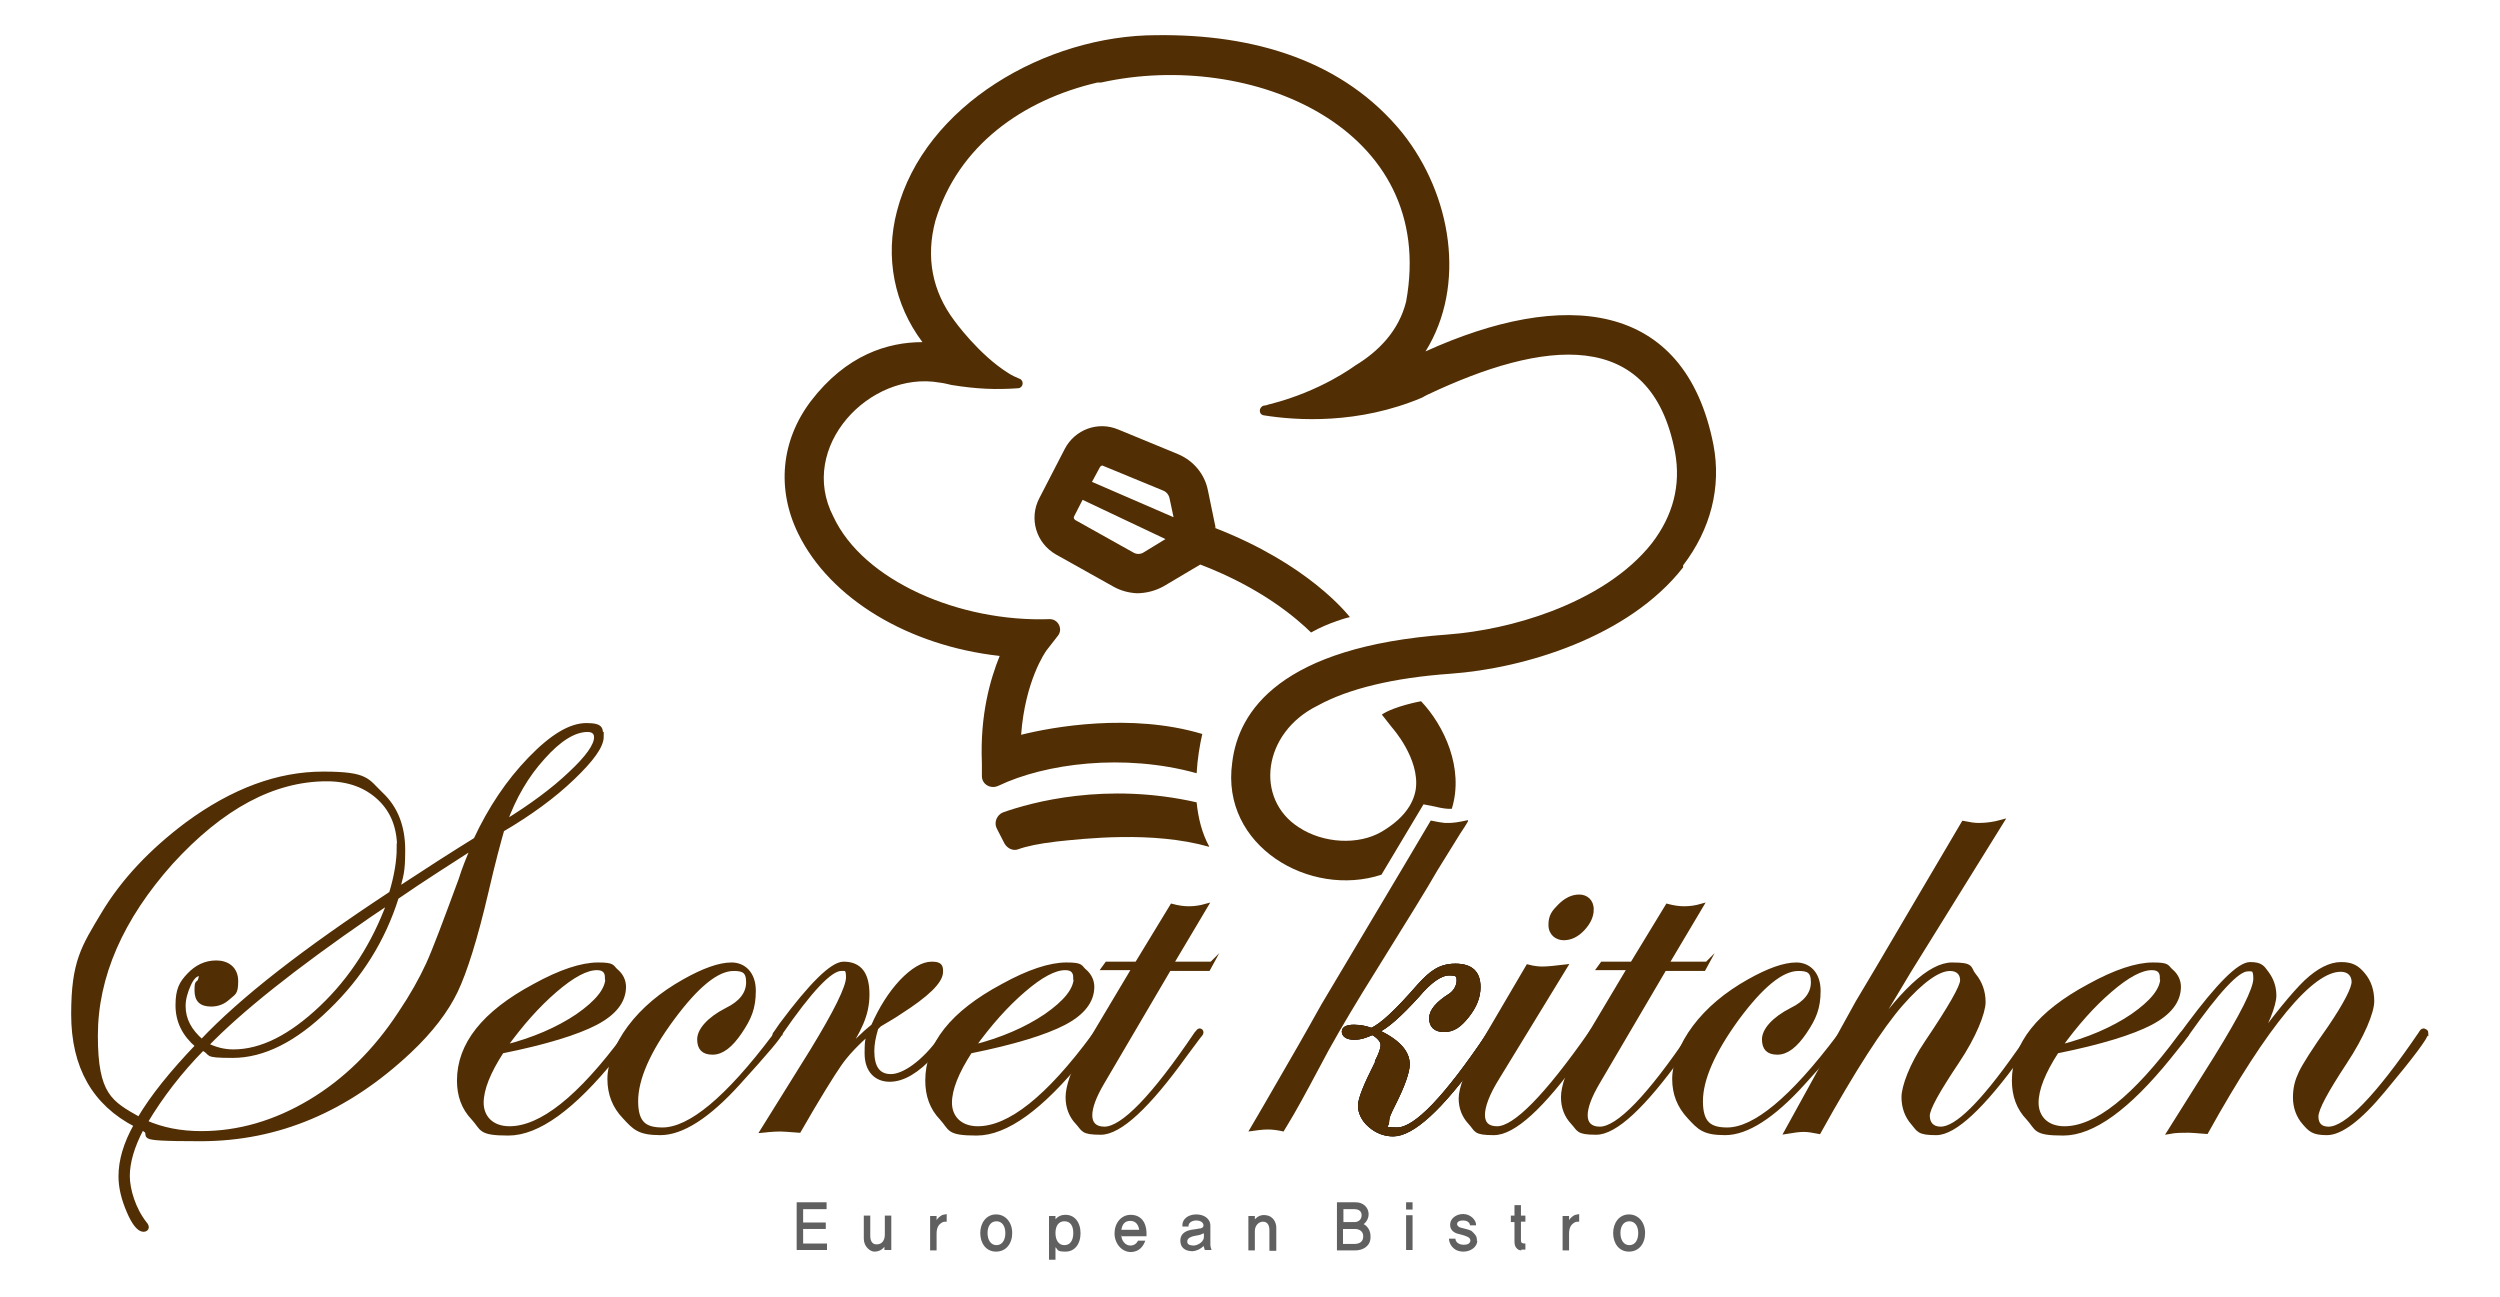 <?xml version="1.0" encoding="UTF-8"?>
<svg id="Layer_1" xmlns="http://www.w3.org/2000/svg" version="1.1" xmlns:xlink="http://www.w3.org/1999/xlink" viewBox="0 0 618.2 320.7">
  <!-- Generator: Adobe Illustrator 29.3.1, SVG Export Plug-In . SVG Version: 2.1.0 Build 151)  -->
  <defs>
    <style>
      .st0, .st1 {
        fill: #512e03;
      }

      .st2 {
        fill: #fd3d6c;
      }

      .st3 {
        display: none;
        fill: #bfbfbf;
      }

      .st4 {
        fill: #606060;
      }

      .st1 {
        stroke: #512e03;
      }

      .st1, .st5 {
        stroke-miterlimit: 10;
      }

      .st5 {
        fill: #231815;
        stroke: #231815;
      }
    </style>
  </defs>
  <path class="st1" d="M148.8,182.1c0,2.4-2.4,5.7-7.2,10.3s-10.6,8.8-17.4,12.8c-.8,2.8-2.2,7.9-3.9,15.3-2.7,11.6-5.3,19.8-7.6,24.6s-6.1,9.8-11.4,14.8c-15.4,14.5-32.5,21.8-51.7,21.8s-10.3-.9-14.5-2.7c-2.4,4.5-3.5,8.5-3.5,11.8s1.4,8.1,4.2,11.7c.3.3.5.7.5,1s-.3.6-.8.6c-1.1,0-2.4-1.5-3.7-4.6-1.3-3-2-5.9-2-8.6,0-3.9,1.2-8.1,3.8-12.7-10.3-5.3-15.5-14.4-15.5-27.4s2.5-16.6,7.4-24.8,11.9-15.6,20.7-22.2c11.4-8.4,22.6-12.5,33.7-12.5s10.8,1.7,14.4,5.1,5.4,8,5.4,13.8-.5,6.3-1.3,9.7c7.3-4.8,13.7-8.9,19.2-12.3,3.6-7.7,8-14.3,13.4-19.9s10-8.4,14-8.4,3.6,1.1,3.6,3h0l.2-.2ZM98.7,209.8c0-5.2-1.6-9.3-4.9-12.4-3.3-3.1-7.6-4.7-13-4.7-13.2,0-26,6.9-38.5,20.6-12.3,13.8-18.6,28.1-18.6,42.8s3.6,16.6,10.7,20.6c3.3-5.6,8.1-11.5,14.4-18.1-3.3-2.8-4.9-6.1-4.9-10s.9-5.5,2.8-7.5,4.1-3.1,6.8-3.1,4.9,1.5,4.9,4.6-.6,2.9-1.9,4.1-2.7,1.7-4.3,1.7c-2.5,0-3.6-1.1-3.6-3.5s.3-1.5.8-2.4c.2-.7.3-1,.3-1.1,0-.3-.2-.5-.5-.5-.8,0-1.7.8-2.5,2.6s-1.3,3.5-1.3,5.3c0,3.3,1.5,6.1,4.5,8.7,9.9-10.5,25.5-22.6,46.8-36.6,1.3-4.3,1.9-8.1,1.9-11.2h0ZM117,209.5c-5.7,3.7-12.1,7.7-18.9,12.4-3.3,10.5-9,19.6-17.1,27.4-8.1,7.9-15.9,11.8-23.5,11.8s-4.7-.6-7.4-1.8c-5.6,5.7-10.3,11.8-14.1,18.2,4.1,1.8,8.6,2.7,13.8,2.7,9.2,0,18.2-2.6,26.9-7.8s16.1-12.5,22.2-21.8c2.9-4.3,5.2-8.4,6.9-12.1s4.3-10.7,8.1-21c.8-2.6,1.9-5.3,3.1-8.1h0ZM96.2,223.1l-4.9,3.3c-18.6,12.8-32,23.5-40.2,32,2.1,1,4.2,1.6,6.6,1.6,6.9,0,14.1-3.6,21.7-10.8s13.1-15.9,16.8-26h0ZM147.4,182.3c0-1.1-.7-1.8-2.1-1.8-3.3,0-7,2.3-11,6.8-4.1,4.5-7.2,9.9-9.4,16,6.5-4,11.9-8,16.1-12,4.3-4,6.4-7,6.4-9h0Z"/>
  <path class="st1" d="M156.4,255.5c0,.2-.5.8-1.3,1.9l-3.2,4c-10.2,12.6-18.9,18.9-26.2,18.9s-6.3-1.2-8.7-3.8c-2.4-2.5-3.5-5.6-3.5-9.3,0-8.9,6.1-16.7,18.6-23.4,6.5-3.6,11.8-5.3,15.8-5.3s3.3.6,4.5,1.6,1.9,2.4,1.9,3.9c0,3.6-2.4,6.6-7,9s-12.3,4.8-23.2,7c-3.3,5.1-5,9.3-5,12.7s2.3,6.3,6.9,6.3c7.8,0,17.3-7.5,28.6-22.8.6-.8,1-1.1,1.5-1.1s.3.2.3.5h0ZM150.1,241.8c0-1.6-.8-2.4-2.5-2.4-2.6,0-6,1.8-10.3,5.5s-8.4,8.3-12.5,14c7.1-1.8,13.1-4.4,18-7.7,4.9-3.4,7.4-6.5,7.4-9.4h0Z"/>
  <path class="st1" d="M193,255.4c0,.7-3.5,4.8-10.4,12.4-7.5,8.3-14,12.4-19.3,12.4s-6.4-1.3-8.9-4c-2.5-2.6-3.7-5.7-3.7-9.4s1.7-8.4,5-12.8c3.3-4.4,7.8-8.2,13.5-11.4,4.8-2.7,8.7-4.1,11.7-4.1s5.5,2.2,5.5,6.5-1.1,6.8-3.4,10.2c-2.3,3.4-4.5,5.1-6.8,5.1s-3.3-1.1-3.3-3.3,2.3-5,6.8-7.3c3.5-1.7,5.3-4,5.3-6.8s-1.2-3.3-3.6-3.3c-4.1,0-9.1,4.1-15.1,12.2-6,8.1-9,15-9,20.5s2.2,7,6.5,7c6.8,0,16-7.6,27.6-23,.7-.8,1.1-1.1,1.4-1.1v.3h.2Z"/>
  <path class="st1" d="M235,255.4c0,.4-1.5,2.2-4.4,5.4-3.8,4.1-7.3,6.2-10.6,6.2s-5.7-2.2-5.7-6.5.3-3.1.8-5.3c-3.1,2.7-5.7,5.4-7.5,8s-5.3,8.2-10,16.4c-2.6-.2-4.1-.3-4.6-.3s-1.7,0-4.5.3l12.2-19.6c6-9.8,9-15.9,9-18.3s-.6-2.1-1.7-2.1c-2.7,0-7.7,5.3-15,15.9-.5.7-.8,1-1.2,1s-.3-.2-.3-.5.2-.5.3-.6l1.3-1.9c7.5-10.1,12.7-15.2,15.5-15.2,4,0,5.9,2.5,5.9,7.6s-2,8.9-6,15.1c2.5-2.9,5-5.4,7.4-7.3,1.9-4.3,4.2-8,7-11,2.8-2.9,5.3-4.4,7.5-4.4s2.3.7,2.3,2c0,2.4-3.4,5.7-10.3,10.1-1,.7-2.7,1.7-4.9,3l-.8.8c-.7,2.3-1,4.1-1,5.7,0,4.1,1.5,6.2,4.6,6.2s8-3.2,12.5-9.5c.9-1,1.6-1.6,1.9-1.6s.4,0,.4.3h0Z"/>
  <path class="st1" d="M272.2,255.5c0,.2-.5.8-1.3,1.9l-3.2,4c-10.2,12.6-18.9,18.9-26.2,18.9s-6.3-1.2-8.7-3.8c-2.4-2.5-3.5-5.6-3.5-9.3,0-8.9,6.1-16.7,18.6-23.4,6.5-3.6,11.8-5.3,15.8-5.3s3.3.6,4.5,1.6,1.9,2.4,1.9,3.9c0,3.6-2.4,6.6-7,9s-12.3,4.8-23.2,7c-3.3,5.1-5,9.3-5,12.7s2.3,6.3,6.9,6.3c7.8,0,17.3-7.5,28.6-22.8.6-.8,1.1-1.1,1.5-1.1s.4.2.3.5h0ZM265.9,241.8c0-1.6-.8-2.4-2.5-2.4-2.6,0-6,1.8-10.3,5.5s-8.4,8.3-12.5,14c7.1-1.8,13.1-4.4,18-7.7,4.9-3.4,7.4-6.5,7.4-9.4h0Z"/>
  <path class="st1" d="M299.4,238.5l-.6,1.1h-9.7l-16.5,28.1c-2,3.4-3,6.1-3,8.1s1.1,3.3,3.5,3.3c4.5,0,12.1-7.8,22.7-23.5.4-.5.7-.8.8-.8.3,0,.5.2.5.5s-.3.6-.8,1.2l-3.2,4.3c-9.2,12.8-16.2,19.3-20.9,19.3s-4.2-.8-5.8-2.5c-1.6-1.7-2.4-3.8-2.4-6.3s1.3-6.6,4-11.1l12.4-20.8h-7.5l.8-1.1h7.4l8.7-14.3c1.5.4,2.8.6,4.2.6s2.8-.2,4.2-.6l-8.5,14.3h9.7v.2h0Z"/>
  <path class="st5" d="M369,255c-.3,0-.7.3-.9.8-10.5,15.6-18,23.5-22.6,23.5s-2.5-.7-2.5-1.9.5-2.2,1.5-4.2c2.5-4.9,3.6-8.3,3.6-10,0-3.1-2.5-5.8-7.7-8.2,2.5-1.1,5.8-4.1,10-8.7,3.2-3.8,5.8-5.6,8-5.6s2.3.6,2.3,1.8-.7,2.7-2,3.6c-3.2,2-4.8,3.9-4.8,5.7s1,2.9,3.2,2.9,3.8-1.1,5.7-3.5,2.8-4.7,2.8-7.1c0-3.6-1.9-5.3-5.7-5.3s-6,1.7-9,5c-5.4,6.2-9.3,9.9-11.8,10.9-1.3-.5-2.7-.8-4.3-.8s-2.5.4-2.5,1.2.8,1.5,2.5,1.5,2.7-.4,4.6-1.2c1.6.9,2.5,2,2.5,3s-.5,2.3-1.4,4.1v.3c-2.8,5.5-4.2,9-4.2,10.6s.8,3.5,2.5,4.9c1.6,1.4,3.5,2.2,5.7,2.2,4.7,0,11.8-6.4,21-19.3l3.2-4.3c.5-.7.7-1,.8-1.2,0-.5,0-.6-.4-.6h-.1Z"/>
  <path class="st5" d="M369,255c-.3,0-.7.3-.9.8-10.5,15.6-18,23.5-22.6,23.5s-2.5-.7-2.5-1.9.5-2.2,1.5-4.2c2.5-4.9,3.6-8.3,3.6-10,0-3.1-2.5-5.8-7.7-8.2,2.5-1.1,5.8-4.1,10-8.7,3.2-3.8,5.8-5.6,8-5.6s2.3.6,2.3,1.8-.7,2.7-2,3.6c-3.2,2-4.8,3.9-4.8,5.7s1,2.9,3.2,2.9,3.8-1.1,5.7-3.5,2.8-4.7,2.8-7.1c0-3.6-1.9-5.3-5.7-5.3s-6,1.7-9,5c-5.4,6.2-9.3,9.9-11.8,10.9-1.3-.5-2.7-.8-4.3-.8s-2.5.4-2.5,1.2.8,1.5,2.5,1.5,2.7-.4,4.6-1.2c1.6.9,2.5,2,2.5,3s-.5,2.3-1.4,4.1v.3c-2.8,5.5-4.2,9-4.2,10.6s.8,3.5,2.5,4.9c1.6,1.4,3.5,2.2,5.7,2.2,4.7,0,11.8-6.4,21-19.3l3.2-4.3c.5-.7.7-1,.8-1.2,0-.5,0-.6-.4-.6h-.1Z"/>
  <path class="st1" d="M369,255c-.3,0-.7.3-.9.8-10.5,15.6-18,23.5-22.6,23.5s-2.5-.7-2.5-1.9.5-2.2,1.5-4.2c2.5-4.9,3.6-8.3,3.6-10,0-3.1-2.5-5.8-7.7-8.2,2.5-1.1,5.8-4.1,10-8.7,3.2-3.8,5.8-5.6,8-5.6s2.3.6,2.3,1.8-.7,2.7-2,3.6c-3.2,2-4.8,3.9-4.8,5.7s1,2.9,3.2,2.9,3.8-1.1,5.7-3.5,2.8-4.7,2.8-7.1c0-3.6-1.9-5.3-5.7-5.3s-6,1.7-9,5c-5.4,6.2-9.3,9.9-11.8,10.9-1.3-.5-2.7-.8-4.3-.8s-2.5.4-2.5,1.2.8,1.5,2.5,1.5,2.7-.4,4.6-1.2c1.6.9,2.5,2,2.5,3s-.5,2.3-1.4,4.1v.3c-2.8,5.5-4.2,9-4.2,10.6s.8,3.5,2.5,4.9c1.6,1.4,3.5,2.2,5.7,2.2,4.7,0,11.8-6.4,21-19.3l3.2-4.3c.5-.7.7-1,.8-1.2,0-.5,0-.6-.4-.6h-.1Z"/>
  <path class="st1" d="M394.6,255.4c0,.2-.3.6-.8,1.2l-3.2,4.3c-9.2,12.8-16.3,19.3-21.2,19.3s-4.2-.8-5.8-2.5-2.4-3.7-2.4-6.1,1.7-7.2,5.1-13l11.5-19.6c1.5.4,2.7.5,3.6.5,1.3,0,3.2-.2,5.7-.5l-16.8,27.5c-2.5,4-3.6,7.1-3.6,9.2s1.1,3.3,3.5,3.3c4.4,0,12.1-7.8,23.1-23.5.3-.5.5-.8.8-.8s.6.2.6.5v.2ZM393.6,224.9c0,1.7-.8,3.3-2.2,4.8s-3,2.3-4.7,2.3-3.3-1.1-3.3-3.3.8-3.2,2.3-4.7,3.1-2.3,4.8-2.3,3.1,1.1,3.1,3.2h0Z"/>
  <path class="st1" d="M421.9,238.5l-.6,1.1h-9.7l-16.5,28.1c-2,3.4-3,6.1-3,8.1s1.1,3.3,3.5,3.3c4.5,0,12.1-7.8,22.7-23.5.4-.5.7-.8.8-.8.3,0,.5.2.5.5s-.3.6-.8,1.2l-3.2,4.3c-9.2,12.8-16.2,19.3-20.9,19.3s-4.2-.8-5.8-2.5c-1.6-1.7-2.4-3.8-2.4-6.3s1.3-6.6,4-11.1l12.4-20.8h-7.5l.8-1.1h7.4l8.7-14.3c1.5.4,2.8.6,4.2.6s2.8-.2,4.2-.6l-8.5,14.3h9.7v.2h0Z"/>
  <path class="st1" d="M456.3,255.4c0,.7-3.5,4.8-10.4,12.4-7.5,8.3-14,12.4-19.3,12.4s-6.4-1.3-8.9-4-3.7-5.7-3.7-9.4,1.7-8.4,5-12.8,7.8-8.2,13.5-11.4c4.8-2.7,8.7-4.1,11.7-4.1s5.5,2.2,5.5,6.5-1.1,6.8-3.4,10.2-4.5,5.1-6.8,5.1-3.3-1.1-3.3-3.3,2.3-5,6.8-7.3c3.5-1.7,5.3-4,5.3-6.8s-1.2-3.3-3.6-3.3c-4.1,0-9.1,4.1-15.1,12.2-5.9,8.1-9,15-9,20.5s2.2,7,6.5,7c6.8,0,16-7.6,27.6-23,.7-.8,1.1-1.1,1.4-1.1v.3h.2Z"/>
  <path class="st1" d="M503.5,255.3c0,.4-.3.8-.8,1.3l-3.2,4.3c-9.2,12.8-16.2,19.3-20.7,19.3s-4.3-.8-5.8-2.5-2.3-3.9-2.3-6.4,1.9-7.9,5.7-13.5c5.8-8.6,8.8-13.8,8.8-15.4s-1-2.8-3-2.8c-2.9,0-7,2.9-12.1,8.7-4.9,5.6-11.7,16.1-20.3,31.6-1.5-.3-2.7-.5-3.8-.5s-2.5.2-4.3.5l10.8-19.6c1.5-2.8,3.8-7,6.8-12.4,1.6-2.6,6.6-11.1,15-25.4l11.2-19c1.5.3,2.7.5,3.8.5,2,0,3.9-.3,5.7-.8-5.1,8.2-12.7,20.5-22.9,36.9-.3.5-4.1,6.9-11.4,19,9.2-13.8,16.6-20.6,22-20.6s4,.9,5.5,2.7,2.3,4.1,2.3,6.6-2.2,8.3-6.5,14.7c-4.8,7.2-7.3,11.6-7.3,13.4s1,3.2,3.2,3.2c3.9,0,10.2-6.2,19-18.7l2.3-3.2,1.3-1.6c.3-.5.6-.8.8-.8s.3.2.3.4h-.1Z"/>
  <path class="st1" d="M540.9,255.5c0,.2-.5.8-1.3,1.9l-3.2,4c-10.2,12.6-18.9,18.9-26.2,18.9s-6.3-1.2-8.7-3.8c-2.4-2.5-3.5-5.6-3.5-9.3,0-8.9,6.1-16.7,18.6-23.4,6.5-3.6,11.8-5.3,15.8-5.3s3.3.6,4.5,1.6,1.9,2.4,1.9,3.9c0,3.6-2.4,6.6-7,9s-12.3,4.8-23.2,7c-3.3,5.1-5,9.3-5,12.7s2.3,6.3,6.9,6.3c7.8,0,17.3-7.5,28.6-22.8.6-.8,1.1-1.1,1.5-1.1s.3.2.3.5h0ZM534.6,241.8c0-1.6-.8-2.4-2.5-2.4-2.6,0-6,1.8-10.3,5.5s-8.4,8.3-12.5,14c7.1-1.8,13.1-4.4,18-7.7,4.9-3.4,7.4-6.5,7.4-9.4h-.1Z"/>
  <path class="st1" d="M600,255.4c0,1-3.6,5.8-10.7,14.3-5.8,7-10.5,10.5-13.9,10.5s-4.1-.8-5.6-2.5-2.3-3.9-2.3-6.3.5-4.2,1.4-6.1,3.3-5.7,7.2-11.2c4-5.9,5.9-9.7,5.9-11.3s-1-3-3.2-3c-7.2,0-18.3,13.3-33.2,40.1-2.5-.2-3.9-.3-4.3-.3-1.7,0-3.3,0-4.9.3l11.5-18.3c6.5-10.5,9.8-17,9.8-19.6s-.7-2.3-1.9-2.3c-2.5,0-7.4,5.3-14.9,15.9-.5.7-.8.9-1,1-.3,0-.4-.2-.5-.5,0-.3.2-.5.3-.6l1.4-1.9c7.5-10.1,12.6-15.2,15.3-15.2s3.1.8,4.2,2.3,1.8,3.3,1.8,5.5-1.9,7.5-5.6,13.1c5.8-8,10.3-13.5,13.4-16.5,3.1-2.9,6-4.4,8.7-4.4s4,.8,5.5,2.6,2.2,4,2.2,6.6-2.3,8.4-6.8,15.2c-4.6,7-7,11.4-7,13.3s1,3,3,3c4.4,0,12-7.8,22.7-23.5.3-.5.5-.8.8-.8.5.2.7.3.7.6h0Z"/>
  <g>
    <path class="st4" d="M197,309.1v-11.8h7.4v1.7h-5.8v3.3h5.6v1.6h-5.6v3.6h5.9v1.6h-7.5,0Z"/>
    <path class="st4" d="M218.7,309.1v-.8c-.6.8-1.5,1.2-2.5,1.2s-2.6-1.2-2.6-3.2v-5.7h1.6v5c0,1.4.6,2.2,1.7,2.1,1.1,0,1.9-.9,1.9-2.4v-4.7h1.6v8.5h-1.7Z"/>
    <path class="st4" d="M234.1,302.1c-.6,0-.9,0-1.3.3-.8.5-1.2,1.3-1.2,2.7v4.1h-1.6v-8.5h1.6v1c.3-.5.8-.9,1.3-1.2.4-.2,1.1-.2,1.2-.3v1.9h0Z"/>
    <path class="st4" d="M250.3,304.9c0,2.6-1.5,4.6-4,4.6s-3.9-2.1-3.9-4.6,1.5-4.6,3.9-4.6,4,2,4,4.6ZM248.6,304.9c0-1.7-.8-2.9-2.2-2.9s-2.2,1.2-2.2,2.9.8,3,2.2,3,2.2-1.2,2.2-3Z"/>
    <path class="st4" d="M267.2,304.9c0,2.8-1.5,4.6-3.7,4.6s-1.8-.4-2.5-1.1v3.1h-1.6v-10.8h1.6v.8c.7-.8,1.5-1.1,2.5-1.1,2.2,0,3.7,1.8,3.7,4.6h0ZM265.4,304.9c0-1.9-.8-2.9-2.2-2.9s-2.2,1.1-2.2,2.9.8,3,2.2,3,2.2-1.1,2.2-3Z"/>
    <path class="st4" d="M277.3,305.5c0,1.3,1,2.5,2.2,2.5s1.7-.8,1.9-1.2h1.8c-.4,1.2-1.4,2.8-3.6,2.8s-4-2.1-4-4.6,1.6-4.6,4-4.6,4.1,1.7,3.9,5.3h-6.1v-.2ZM281.7,304.1c-.2-1.3-.9-2.2-2.2-2.2s-2,.8-2.2,2.2h4.4Z"/>
    <path class="st4" d="M297.9,309.1c0-.3-.2-.6-.3-1-.6.7-1.6,1.2-2.7,1.3-1.5,0-2.8-.6-3-2.2s.7-2.5,1.9-2.9c.9-.3,1.9-.3,2.7-.5.5,0,1.1-.2,1.1-.8s-.6-1.2-1.8-1.2-2,.7-1.9,1.5h-1.5c-.2-1.9,1.5-3,3.4-3s3.5,1,3.5,2.8v4.6c0,.8.3,1.3.3,1.4h-1.7ZM297.7,305c-.3,0-.5.2-.8.3-.6.2-1.7.3-2.2.5-.8.3-1.2.7-1.1,1.4s1,.8,1.7.8c1.4-.2,2.4-1.2,2.4-2.1v-.8h0Z"/>
    <path class="st4" d="M313.9,309.2v-5c0-1.4-.6-2.1-1.6-2.1s-2,.9-2,2.3v4.8h-1.6v-8.5h1.6v.8c.7-.7,1.5-1.2,2.8-1,1.7.2,2.5,1.8,2.5,3v5.8h-1.7,0Z"/>
    <path class="st4" d="M338.9,306c0,2-1.7,3.2-3.8,3.2h-4.5v-11.9h4.6c1.9,0,3,1.2,3.2,2.5s-.5,2.4-1.2,2.9c.8.4,1.8,1.5,1.7,3.2h0ZM336.7,300.5c0-.9-.6-1.5-1.8-1.5h-2.7v3.2h2.7c1.1,0,1.8-.7,1.8-1.7ZM337.1,305.7c0-1.1-.8-1.8-2.1-1.8h-2.9v3.7h2.8c1.6,0,2.2-.8,2.2-1.9h0Z"/>
    <path class="st4" d="M347.7,299.1v-1.8h1.6v1.8h-1.6ZM347.7,309.1v-8.6h1.6v8.6h-1.6Z"/>
    <path class="st4" d="M365.3,306.8c0,1.5-1.6,2.7-3.4,2.7-2.7,0-3.6-2.1-3.6-3.2h1.6c0,.8.8,1.5,2,1.5s1.6-.4,1.7-1c0-.5-.3-.8-.8-1-.8-.4-2-.6-2.6-.8-1-.4-1.7-1.1-1.6-2.3,0-1.2,1.3-2.5,3.2-2.5s3.3,1.6,3.2,2.8h-1.5c0-.5-.5-1.2-1.7-1.2s-1.5.5-1.5.9.5.8,1,.9c.7.2,1.9.4,2.6.8.7.7,1.4,1.2,1.3,2.4h0Z"/>
    <path class="st4" d="M376.2,309.2c-.6,0-1-.3-1.3-.7-.3-.4-.4-.8-.4-1.7v-4.6h-.9v-1.6h.9v-2.6h1.6v2.6h1.1v1.5h-1.1v4.4c0,.4,0,.7.2.8.3.2.6.2.9.2v1.5h-1v.2Z"/>
    <path class="st4" d="M390.5,302.1c-.6,0-.9,0-1.3.3-.8.5-1.2,1.3-1.2,2.7v4.1h-1.6v-8.5h1.6v1c.3-.5.8-.9,1.3-1.2.4-.2,1.1-.2,1.2-.3v1.9h0Z"/>
    <path class="st4" d="M406.8,304.9c0,2.6-1.5,4.6-4,4.6s-3.9-2.1-3.9-4.6,1.5-4.6,3.9-4.6,4,2,4,4.6ZM405.1,304.9c0-1.7-.8-2.9-2.2-2.9s-2.2,1.2-2.2,2.9.8,3,2.2,3,2.2-1.2,2.2-3Z"/>
  </g>
  <path class="st3" d="M314.4,96.3s32.1-14.1,24.1-43.7c-7.1-25.9-39.1-42.9-69.4-40.5,0,0,43.9-11.3,67.5,8.3,23.6,19.6,24.2,61.4,4.7,69.2-19.4,7.7-26.9,6.7-26.9,6.7h0Z"/>
  <path class="st2" d="M235.4,95.3c-.9-.2-2-.4-3-.6,1,.2,2,.4,3,.6Z"/>
  <path class="st3" d="M355.7,93.8s38.4-14.6,52.1,7.7c13.3,21.5-2.1,42-19.8,49.2,0,0,30-4.6,35.1-28.6s-4.5-44.1-31.6-41.2c-27,3-35.8,12.9-35.8,12.9h0Z"/>
  <path class="st0" d="M363,203.1c-.4.7-1,1.7-1.9,3-1.3,2.1-3.2,5.2-5.7,9.2-1.2,2.1-3.1,5.3-5.7,9.5l-12.7,20.5c-4.2,6.9-7.8,13-10.7,18.6-3.3,6.2-5.9,11-8,14.4l-.9,1.5c-1.3-.3-2.6-.5-3.9-.5s-2.7.2-4.8.5c1.1-1.9,2.4-4.1,3.8-6.5l8.6-14.9c1.3-2.3,3.2-5.6,5.7-10.1l20.9-35.1,6.1-10.3c1.4.3,2.5.5,3.5.6h1c1,0,2.5-.2,4.7-.7v.3Z"/>
  <g>
    <path class="st0" d="M299,209.4c-14-4-31.1-2-37.8-1.3-4.3.5-7.5,1.2-9.4,1.9-1.3.5-2.7-.2-3.4-1.4l-1.9-3.7c-.8-1.5,0-3.4,1.5-4,7-2.5,25.5-7.6,47.9-2.5.4,3.9,1.3,7.6,3.1,10.9h0Z"/>
    <path class="st0" d="M300.6,130.5l-1.9-9.2c-.8-4.1-3.6-7.4-7.4-9l-14.8-6.1c-5-2.1-10.7,0-13.2,4.8l-6.3,12.2c-2.6,5-.8,11.1,4.1,13.9l14.3,8c1.8,1,3.8,1.5,5.7,1.6,2.3,0,4.6-.6,6.6-1.7l9.1-5.4c15.2,5.8,23.8,13.3,27.4,16.8,4.4-2.5,9.4-3.8,9.6-3.8h0c-.6-.7-10.2-13.1-33.5-22.1h.3ZM282.8,136.6c-.8.5-1.8.5-2.6,0l-14.3-8c-.3-.2-.5-.6-.3-.9l2.1-4.1,20.5,9.7-5.4,3.3h0ZM270,119.2l2-3.7c.2-.3.6-.5.8-.3l14.8,6.1c.8.3,1.4,1,1.6,1.9l1,4.7-20.3-8.8h.1Z"/>
    <path class="st0" d="M416.2,140.3c-13.5,17.3-39.4,25-57.5,26.3-14.1,1-25.3,3.7-32.9,7.9-13.6,6.7-15.6,23.1-4.6,30.1,6.1,4,14.7,4.4,20.4,1.1,5.1-3,7.9-6.6,8.5-10.6,1-7.5-5.8-15.1-5.8-15.1l-2.6-3.3c3.1-2.1,9.7-3.3,9.7-3.3,5.7,6,10.7,16.6,7.6,26.6h-.6c-.4,0-1.4,0-3.8-.6l-2.6-.5-10.4,17.4c-17.7,5.8-39.8-7.1-36.9-27.7,1.5-12.8,12-28.7,53.3-31.7,8-.6,17.1-2.5,25.5-5.7h0c10-3.8,19.1-9.4,25-16.9,5.2-6.8,7.2-14.3,5.7-22.5-5.9-31.2-32.7-27.7-61.2-14.2-.5.2-.9.5-1.3.7h0c-15.8,6.7-31.1,5.7-39.2,4.4-1.3-.2-1.3-2,0-2.4.6,0,1.1-.3,1.7-.4h0c12.5-3.2,20.6-9.3,20.9-9.5h0c5.8-3.5,10.8-8.6,12.6-15.8,7.9-43.1-38.4-62.4-75.4-54.2h-.9c-18.5,4.3-34.5,15.6-40.1,34.2-2.4,9-.8,17.4,4.7,24.7,0,0,6,8.4,13.4,13,.9.6,1.9,1,2.8,1.4,1.1.5.8,2.2-.4,2.3-5.5.4-10.3.2-16.5-.8-.9-.2-2-.5-3-.6h0c-17.2-3-35.2,15.9-26.2,33.2,7.4,15.8,31.1,26.1,53.5,25.3,2.1,0,3.3,2.5,2,4.1l-2.8,3.6c-.3.4-5.3,7.5-6.3,20.9,7.5-1.9,27.2-5.5,44.8-.2-.6,2.6-1.2,6.1-1.4,9.7-18-5-37.5-2.4-49,3.1-1.9.9-4.1-.3-4.1-2.4v-3.2c-.5-12,2.1-20.8,4.4-26.5-22.5-2.5-41.9-14.1-49.8-30.2-5.4-11-4.3-23,3.1-32.8,8.8-11.5,19.1-14.6,27.6-14.6-7-9.3-9.3-21-6.3-32.4,6.8-26.2,36.9-43.5,64.2-43.5,24.1-.3,46.3,6.3,60.8,24.2,12.1,15.2,15.9,37.6,5.7,54,33.9-15.4,64.1-13,71.2,23.1,2,10.5-.7,20.9-7.5,29.8v.5Z"/>
  </g>
</svg>